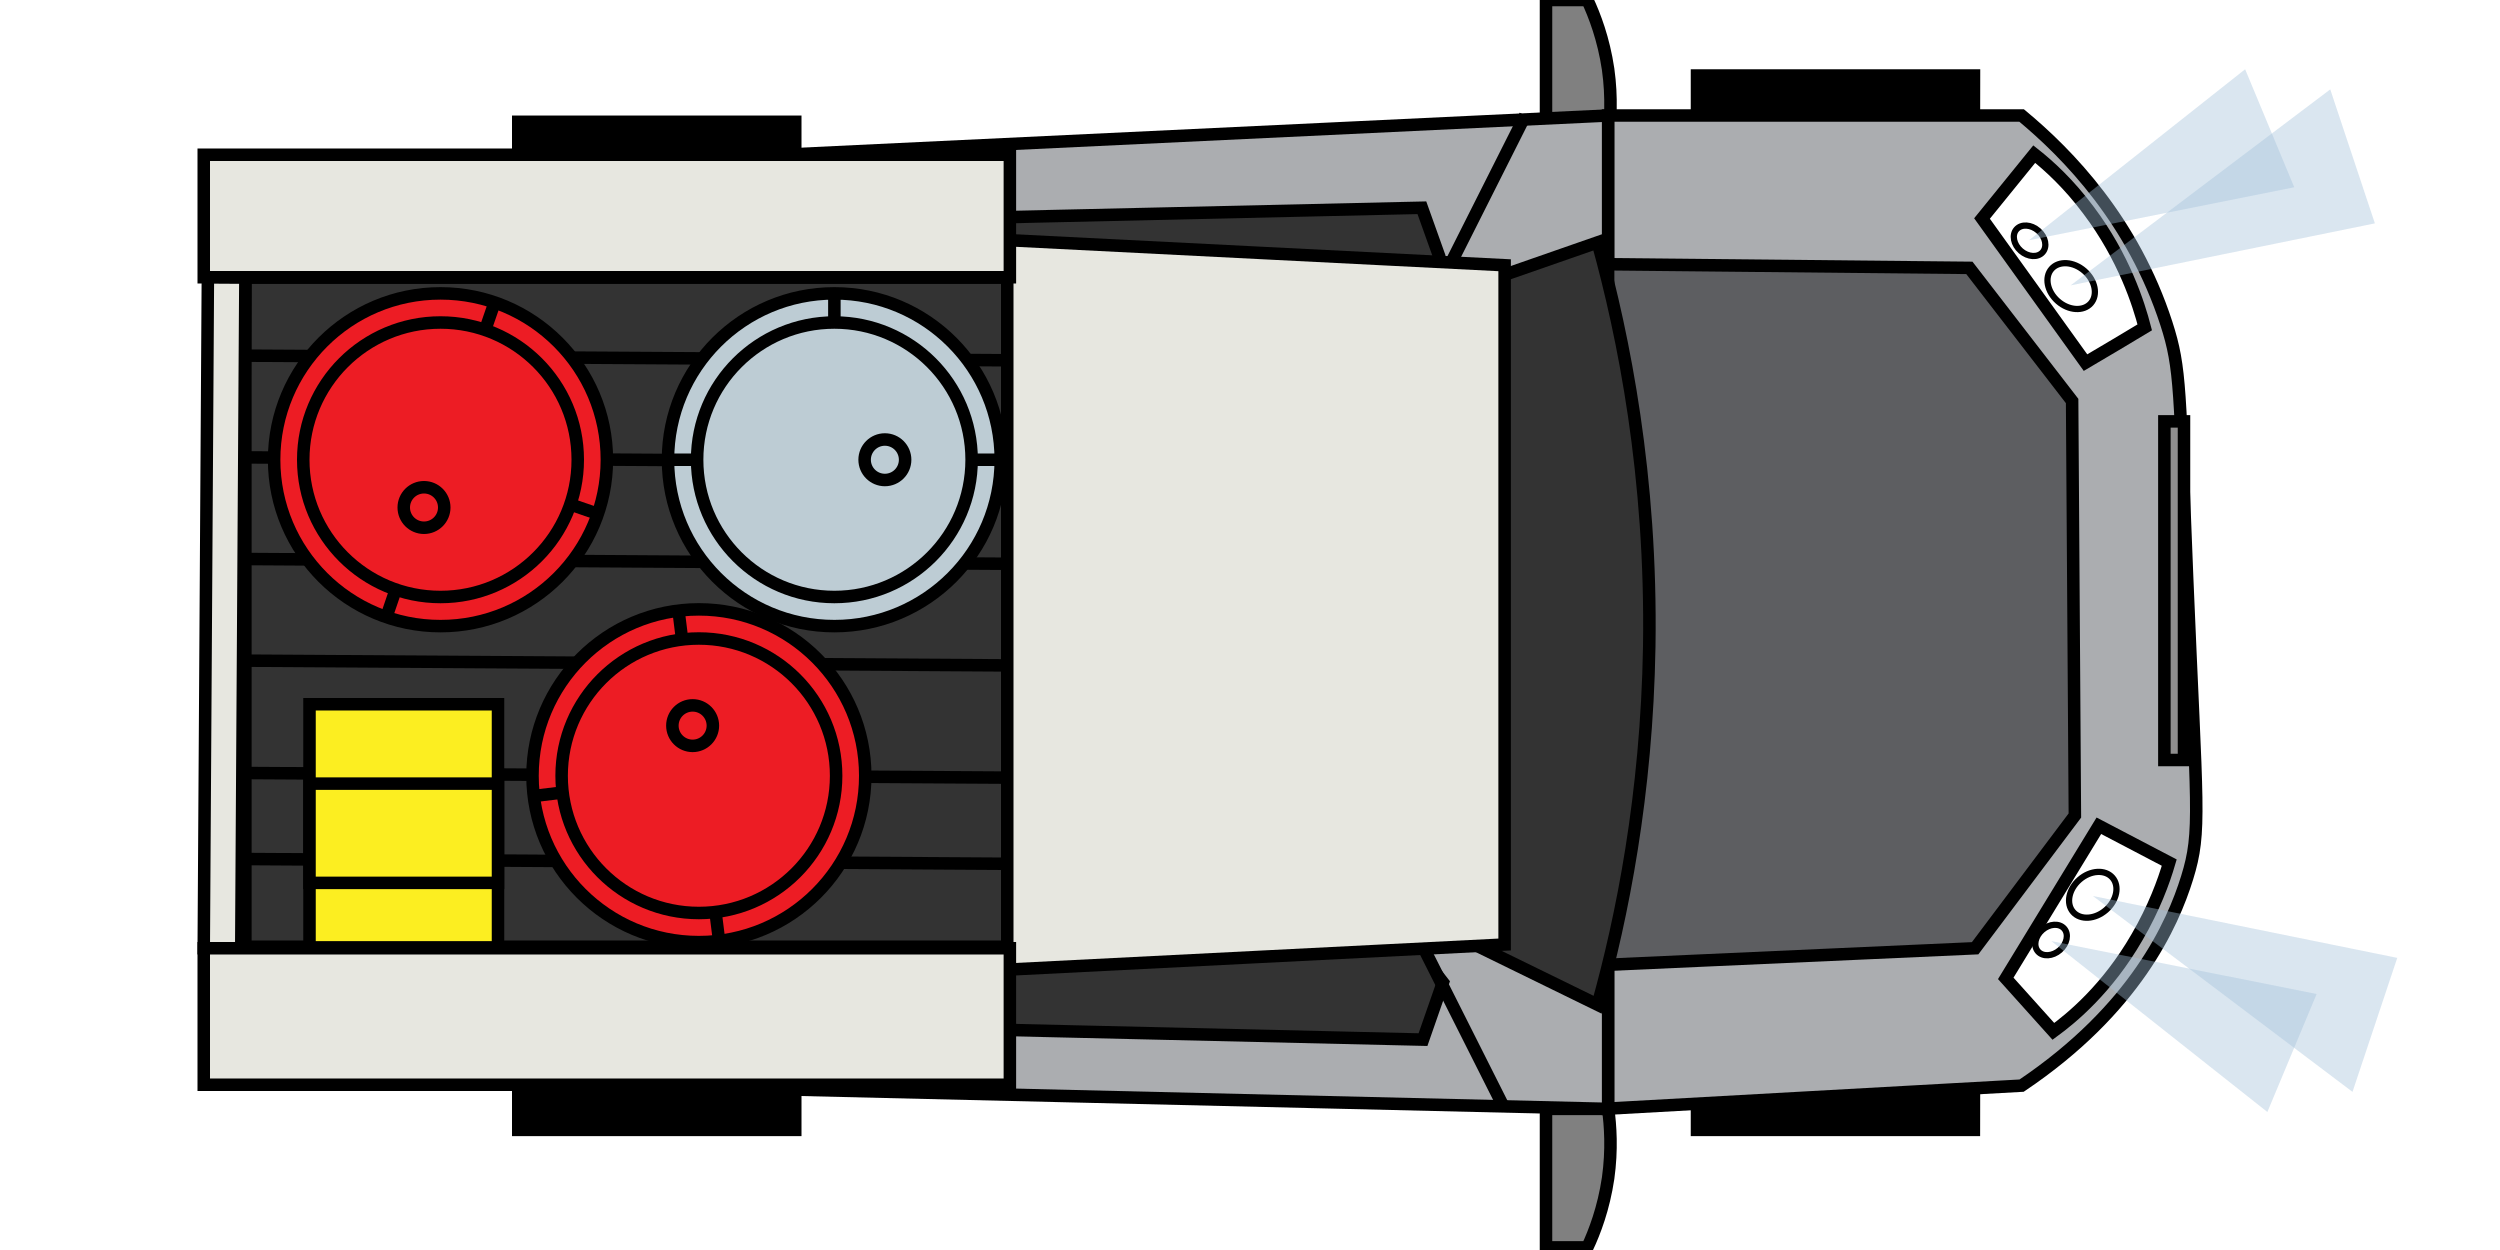 <?xml version="1.0" encoding="utf-8"?>
<!-- Generator: Adobe Illustrator 25.2.1, SVG Export Plug-In . SVG Version: 6.00 Build 0)  -->
<svg version="1.1" id="Layer_1" xmlns="http://www.w3.org/2000/svg" xmlns:xlink="http://www.w3.org/1999/xlink" x="0px" y="0px"
	 viewBox="0 0 200 100" style="enable-background:new 0 0 200 100;" xml:space="preserve">
<style type="text/css">
	.st0{fill:#BDCCD4;}
	.st1{fill:#808080;stroke:#000000;stroke-miterlimit:10;}
	.st2{fill:#ABADB0;stroke:#000000;stroke-miterlimit:10;}
	.st3{fill:#5D5E61;stroke:#000000;stroke-miterlimit:10;}
	.st4{fill:#333333;stroke:#000000;stroke-miterlimit:10;}
	.st5{fill:#D6C2AD;}
	.st6{fill:#ABADB0;}
	.st7{fill:#FFFFFF;stroke:#000000;stroke-miterlimit:10;}
	.st8{fill:#731224;stroke:#000000;stroke-miterlimit:10;}
	.st9{fill:#E7E7E0;stroke:#000000;stroke-miterlimit:10;}
	.st10{fill:none;stroke:#000000;stroke-width:0.5;stroke-miterlimit:10.001;}
	.st11{opacity:0.4;fill:#A4C2DB;enable-background:new    ;}
	.st12{fill:none;stroke:#000000;stroke-miterlimit:10;}
	.st13{fill:#E7E7E0;stroke:#000000;stroke-width:1;stroke-miterlimit:10;}
	.st14{fill:#BDCCD4;stroke:#000000;stroke-miterlimit:10;}
	.st15{fill:#ED1C24;stroke:#000000;stroke-miterlimit:10;}
	.st16{fill:#FCEE21;stroke:#000000;stroke-miterlimit:10;}
	.st17{fill:#A3A5A8;stroke:#000000;stroke-miterlimit:10;}
	.st18{fill:#8F8E8E;stroke:#000000;stroke-miterlimit:10;}
</style>
<path class="st0" d="M92.24,109.03"/>
<path d="M158.41,90.89h-23.15v-5.88c3.86,0,7.72,0,11.58,0s7.72,0,11.58,0C158.41,86.98,158.41,88.93,158.41,90.89z"/>
<path d="M158.41,11.42h-23.15V5.54c3.86,0,7.72,0,11.58,0s7.72,0,11.58,0C158.41,7.51,158.41,9.47,158.41,11.42z"/>
<path d="M64.12,15.12H40.96V9.24c3.86,0,7.72,0,11.58,0s7.72,0,11.58,0C64.12,11.21,64.12,13.16,64.12,15.12z"/>
<path d="M64.12,90.89H40.96v-5.88c3.86,0,7.72,0,11.58,0s7.72,0,11.58,0C64.12,86.98,64.12,88.93,64.12,90.89z"/>
<path class="st1" d="M128.65,88.71h-4.97v11.08c1.11,0,2.2,0,3.31,0c0.57-1.22,1.3-3.11,1.66-5.54
	C128.97,91.96,128.83,90.02,128.65,88.71z"/>
<path class="st1" d="M128.65,11.08h-4.97V0c1.11,0,2.2,0,3.31,0c0.57,1.22,1.3,3.11,1.66,5.54C128.97,7.83,128.83,9.78,128.65,11.08
	z"/>
<path class="st2" d="M161.73,86.85c-11.03,0.61-22.06,1.23-33.09,1.84V9.24c11.03,0,22.06,0,33.09,0
	c3.75,3.11,8.92,8.44,11.58,16.64c1.18,3.65,1.04,5.31,1.66,20.32c0.77,18.64,1.16,20.27,0,24.02
	C173.82,73.93,170.81,80.74,161.73,86.85z"/>
<polygon class="st3" points="165.77,32.08 165.99,65.24 158.01,75.86 126.2,77.29 129.28,50.94 128.82,30.58 127.75,21.13
	157.55,21.43 "/>
<path class="st2" d="M128.65,88.71c-25.92-0.61-51.84-1.23-77.75-1.84V12.94c25.92-1.23,51.84-2.47,77.75-3.7
	C128.65,35.73,128.65,62.22,128.65,88.71z"/>
<path class="st4" d="M117.06,73.93c-19.02-0.3-38.05-0.61-57.07-0.93c1.34,3,2.66,6.01,4,9.01c16.62,0.39,33.25,0.77,49.85,1.16
	C114.92,80.08,115.99,77,117.06,73.93z"/>
<path class="st4" d="M117.06,25.86c-19.57,0.93-39.14,1.84-58.72,2.77c1.38-3.61,2.75-7.24,4.13-10.85
	c17.09-0.39,34.19-0.77,51.28-1.16C114.85,19.72,115.96,22.79,117.06,25.86z"/>
<polygon class="st5" points="53,78.61 56.22,81.17 66.75,64.58 63.53,62.02 "/>
<polygon class="st5" points="54.83,16.66 52.06,19.77 64.91,34.14 67.7,31.03 "/>
<polygon class="st6" points="109.25,30.57 114.35,34.6 124.88,18.02 119.76,13.98 "/>
<polygon class="st6" points="112.26,65.6 108.66,69.05 120.59,84.42 124.16,80.95 "/>
<path class="st4" d="M127.81,80.38c-4.41-2.16-8.83-4.31-13.23-6.47c0-16.64,0-33.26,0-49.91c4.41-1.54,8.83-3.07,13.23-4.61
	c2.09,7.53,4.34,18.7,4.13,32.33C131.74,63.6,129.76,73.41,127.81,80.38z"/>
<path class="st7" d="M115.31,21"/>
<path class="st2" d="M122.02,9.24l-7.44,14.78L122.02,9.24z"/>
<path class="st8" d="M120.37,88.71l-7.44-14.78L120.37,88.71z"/>
<path class="st9" d="M80.79,77.56l39.58-2c0-18.12,0-36.21,0-54.34c-13.19-0.66-26.39-1.34-39.58-2"/>
<path class="st7" d="M171.58,26.19c-1.57,0.95-3.15,1.88-4.74,2.82l-8.28-11.53c1.39-1.72,2.79-3.43,4.18-5.15
	c1.18,0.93,2.77,2.38,4.34,4.49C169.92,20.59,171.1,24.34,171.58,26.19z"/>
<path class="st7" d="M164.27,82.51c-1.27-1.41-2.54-2.82-3.81-4.24l7.45-12.21c1.88,0.98,3.75,1.97,5.63,2.95
	c-0.45,1.54-1.23,3.65-2.57,5.95C168.58,79.11,165.72,81.45,164.27,82.51z"/>
<path class="st7" d="M50.05,8.31"/>
<path class="st7" d="M50.05,91.48"/>
<path class="st7" d="M61.64,98.86"/>
<g>

		<ellipse transform="matrix(0.658 -0.753 0.753 0.658 39.506 132.6)" class="st10" cx="165.65" cy="22.83" rx="1.61" ry="2.09"/>

		<ellipse transform="matrix(0.658 -0.753 0.753 0.658 41.094 128.85)" class="st10" cx="162.32" cy="19.21" rx="1.07" ry="1.39"/>
</g>
<g>

		<ellipse transform="matrix(0.753 -0.658 0.658 0.753 -5.82 127.806)" class="st10" cx="167.45" cy="71.66" rx="2.09" ry="1.61"/>

		<ellipse transform="matrix(0.753 -0.658 0.658 0.753 -9.016 126.506)" class="st10" cx="164.11" cy="75.27" rx="1.39" ry="1.07"/>
</g>
<g>
	<polygon class="st11" points="165.65,22.83 186.42,7.15 189.99,17.87 	"/>
	<polygon class="st11" points="162.32,19.22 183.54,14.98 179.61,5.54 	"/>
</g>
<g>
	<polygon class="st11" points="167.43,71.68 188.2,87.35 191.78,76.63 	"/>
	<polygon class="st11" points="164.11,75.29 185.33,79.52 181.39,88.96 	"/>
</g>
<rect x="19.63" y="22.21" class="st4" width="60.95" height="53.53"/>
<line class="st12" x1="19.28" y1="28.45" x2="80.23" y2="28.82"/>
<line class="st12" x1="19.58" y1="36.59" x2="80.53" y2="36.97"/>
<line class="st12" x1="19.53" y1="44.72" x2="80.48" y2="45.1"/>
<line class="st12" x1="19.28" y1="52.85" x2="80.23" y2="53.23"/>
<line class="st12" x1="19.55" y1="61.84" x2="80.5" y2="62.21"/>
<line class="st12" x1="19.28" y1="68.72" x2="80.23" y2="69.1"/>
<rect x="16.3" y="12.38" class="st9" width="64.49" height="9.8"/>
<rect x="-8.87" y="47.53" transform="matrix(6.158351e-03 -1 1 6.158351e-03 -31.176 66.698)" class="st13" width="53.67" height="3"/>
<rect x="16.3" y="75.86" class="st9" width="64.49" height="10.92"/>
<g>
	<circle class="st14" cx="66.75" cy="36.78" r="13.31"/>
	<circle class="st14" cx="66.75" cy="36.78" r="10.98"/>
	<line class="st12" x1="66.75" y1="25.8" x2="66.75" y2="23.47"/>
	<line class="st12" x1="55.77" y1="36.78" x2="53.44" y2="36.78"/>
	<line class="st12" x1="77.72" y1="36.78" x2="80.05" y2="36.78"/>
	<circle class="st14" cx="70.79" cy="36.78" r="1.62"/>
</g>
<g>
	<circle class="st15" cx="35.24" cy="36.78" r="13.31"/>
	<circle class="st15" cx="35.24" cy="36.78" r="10.98"/>
	<line class="st12" x1="45.62" y1="40.35" x2="47.82" y2="41.11"/>
	<line class="st12" x1="38.81" y1="26.4" x2="39.57" y2="24.2"/>
	<line class="st12" x1="31.66" y1="47.16" x2="30.91" y2="49.36"/>
	<circle class="st15" cx="33.92" cy="40.6" r="1.62"/>
</g>
<g>
	<circle class="st15" cx="55.91" cy="62.06" r="13.31"/>
	<circle class="st15" cx="55.91" cy="62.06" r="10.98"/>
	<line class="st12" x1="45.01" y1="63.4" x2="42.7" y2="63.68"/>
	<line class="st12" x1="57.24" y1="72.96" x2="57.53" y2="75.27"/>
	<line class="st12" x1="54.57" y1="51.17" x2="54.28" y2="48.85"/>
	<circle class="st15" cx="55.41" cy="58.05" r="1.62"/>
</g>
<rect x="24.76" y="56.34" class="st16" width="15.08" height="19.45"/>
<rect x="24.76" y="62.69" class="st16" width="15.08" height="7.94"/>
<rect x="90.51" y="-25.91" class="st17" width="71.37" height="4.56"/>
<rect x="27.36" y="-115.38" class="st17" width="30.68" height="37.84"/>
<rect x="55.07" y="-47.94" class="st3" width="25.26" height="27.58"/>
<line class="st12" x1="96.88" y1="-23.37" x2="100" y2="-17.35"/>
<line class="st12" x1="121.52" y1="-14.36" x2="119.22" y2="-8.34"/>
<line class="st12" x1="67.9" y1="-18.24" x2="65.6" y2="-22.48"/>
<line class="st12" x1="92.24" y1="-7.11" x2="95.36" y2="-11.35"/>
<rect x="91.76" y="-25.91" class="st17" width="25.11" height="11.01"/>
<path class="st3" d="M126.51-22.23h-20.19c-1.1,0-2-0.9-2-2v-3.36c0-1.1,0.9-2,2-2h20.19c1.1,0,2,0.9,2,2v3.36
	C128.51-23.13,127.61-22.23,126.51-22.23z"/>
<rect x="59.91" y="-50.29" class="st17" width="3.46" height="17.45"/>
<rect x="173.15" y="33.71" class="st18" width="1.57" height="27.09"/>
</svg>

